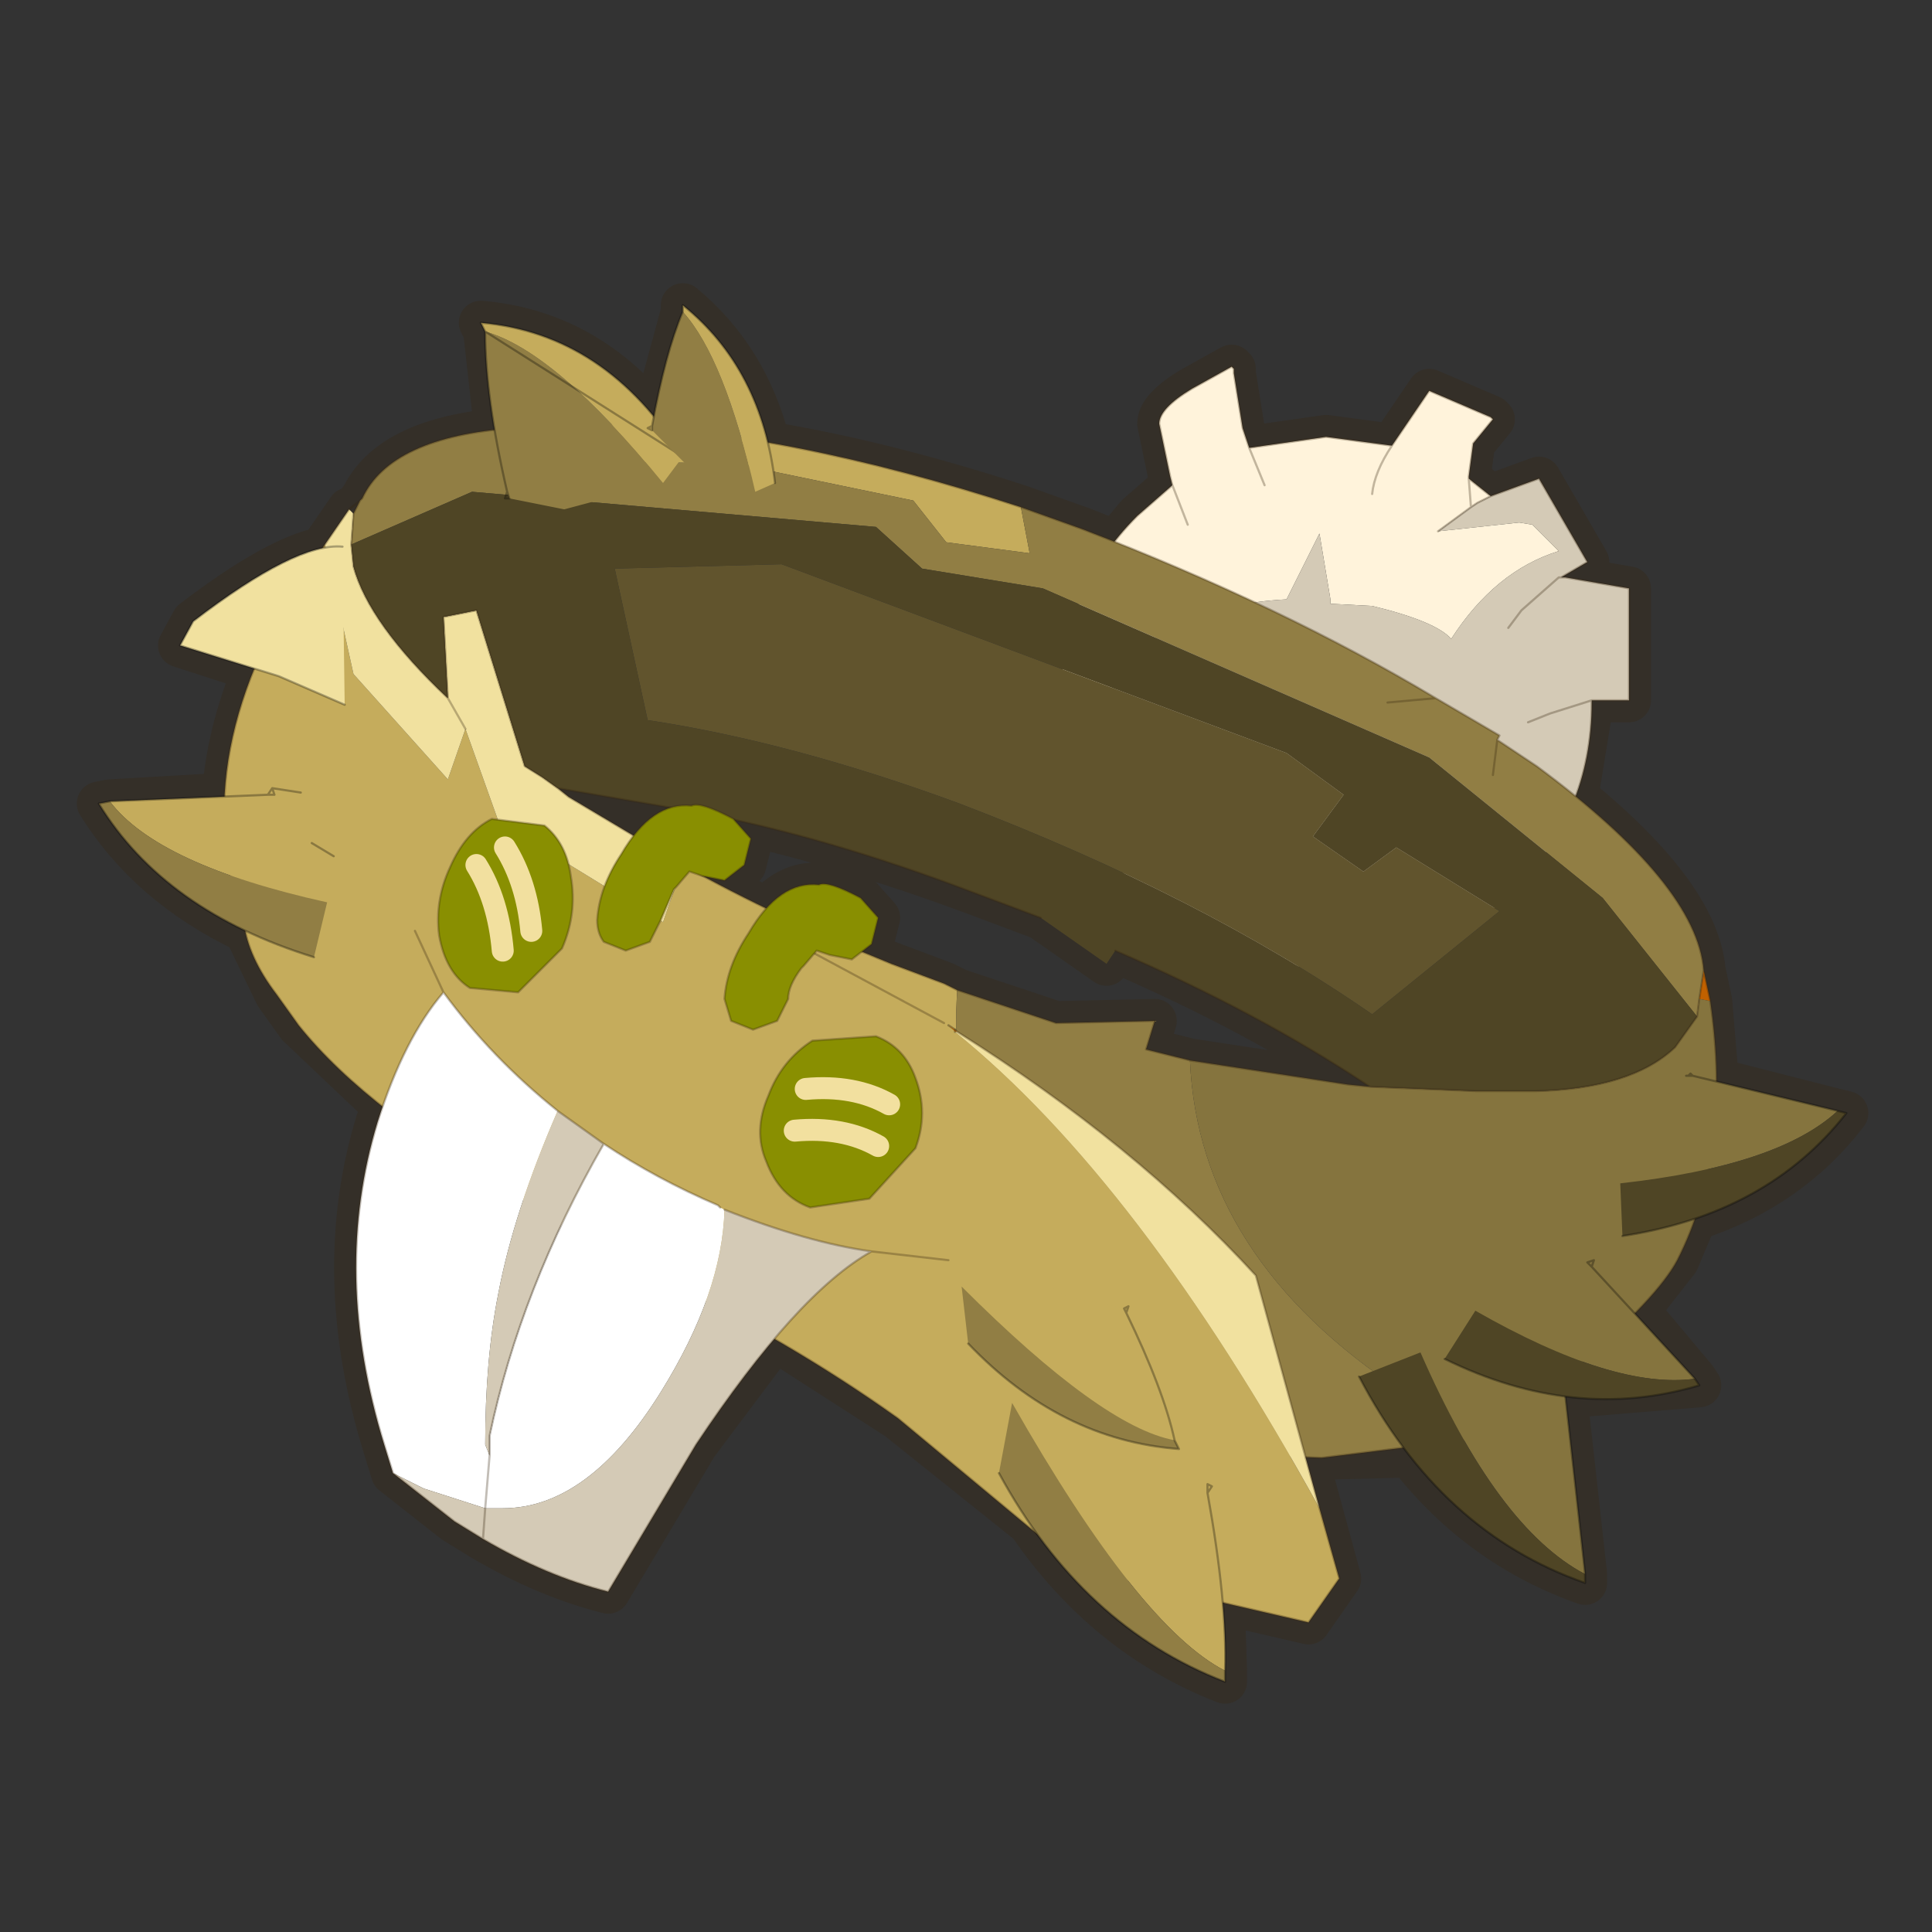 <?xml version="1.0" encoding="UTF-8" standalone="no"?>
<svg xmlns:xlink="http://www.w3.org/1999/xlink" height="440.0px" width="440.0px" xmlns="http://www.w3.org/2000/svg">
  <rect width="100%" height="100%" fill="#333333" stroke="none"/>
  <g transform="matrix(10.0, 0.0, 0.0, 10.0, 0.0, 0.0)">
    <use height="44.0" transform="matrix(1.0, 0.0, 0.0, 1.0, 0.0, 0.0)" width="44.0" xlink:href="#shape0"/>
  </g>
  <defs>
    <g id="shape0" transform="matrix(1.0, 0.0, 0.0, 1.0, 0.0, 0.0)">
      <path d="M44.0 44.0 L0.0 44.0 0.0 0.0 44.0 0.0 44.0 44.0" fill="#43adca" fill-opacity="0.0" fill-rule="evenodd" stroke="none"/>
      <path d="M42.05 25.35 Q40.75 27.05 38.6 27.75 L38.2 28.7 37.3 29.85 38.6 31.4 38.7 31.55 35.65 31.8 36.1 35.85 36.1 36.05 Q33.7 35.2 32.1 33.15 L30.1 33.2 29.75 33.2 30.5 35.95 29.8 36.95 27.85 36.5 27.9 38.05 27.9 38.3 Q25.2 37.25 23.45 34.7 L20.45 32.3 17.65 30.5 15.85 32.9 13.85 36.25 Q12.45 35.9 11.0 35.05 L10.35 34.65 8.95 33.55 8.75 32.9 Q7.55 29.0 8.6 25.55 L8.75 25.2 6.8 23.35 6.3 22.65 5.6 21.2 Q3.4 20.15 2.25 18.3 L2.5 18.25 5.1 18.1 Q5.2 16.7 5.8 15.25 L4.1 14.7 4.4 14.15 Q6.3 12.7 7.35 12.5 L7.4 12.4 7.95 11.6 8.05 11.7 8.2 11.4 8.25 11.35 Q8.85 10.05 11.3 9.8 L11.05 7.55 10.95 7.35 Q13.3 7.55 14.9 9.5 L15.55 7.1 15.55 6.95 Q17.0 8.15 17.5 10.1 20.2 10.55 23.25 11.55 L24.65 12.05 25.4 12.35 25.9 11.75 26.7 11.05 26.65 10.85 26.4 9.65 Q26.4 9.3 27.15 8.85 L28.05 8.35 28.1 8.4 28.1 8.5 28.3 9.75 28.45 10.2 30.2 9.95 31.7 10.15 32.55 8.9 33.95 9.5 34.0 9.55 33.55 10.1 33.45 10.85 33.45 10.9 33.95 11.3 35.05 10.9 36.15 12.8 35.55 13.15 35.65 13.15 37.1 13.4 37.1 15.95 36.4 15.95 36.25 15.95 36.25 16.0 35.9 18.15 Q38.65 20.4 38.8 22.1 L38.95 22.8 39.1 24.6 41.85 25.3 42.05 25.35 M21.8 22.55 L24.05 23.3 26.3 23.25 26.1 23.9 27.1 24.15 30.7 24.7 31.2 24.75 Q28.65 23.05 25.4 21.65 L25.2 21.95 23.7 20.9 22.1 20.3 Q19.25 19.25 16.75 18.7 L17.1 19.1 16.95 19.7 16.5 20.05 16.15 20.05 17.45 20.7 Q18.0 20.1 18.65 20.15 18.85 20.05 19.6 20.45 L20.0 20.9 19.85 21.5 19.65 21.7 20.3 21.95 21.5 22.4 21.8 22.55 M12.7 17.95 L15.35 18.4 Q14.8 18.5 14.4 19.1 L12.95 18.15 12.7 17.95" fill="none" stroke="#382510" stroke-linecap="round" stroke-linejoin="round" stroke-opacity="0.302" stroke-width="1.0"/>
      <path d="M24.5 18.1 Q24.15 17.1 24.15 16.0 24.15 13.5 25.9 11.75 L26.7 11.05 26.65 10.85 26.4 9.65 Q26.4 9.3 27.15 8.85 L28.05 8.35 28.1 8.4 28.1 8.5 28.3 9.75 28.45 10.2 30.2 9.95 31.7 10.15 32.55 8.9 33.95 9.5 34.0 9.55 33.55 10.1 33.45 10.85 33.45 10.9 33.95 11.3 33.65 11.45 33.5 11.55 32.75 12.1 34.6 11.9 34.9 11.95 35.5 12.55 Q34.05 13.0 33.05 14.55 32.7 14.15 31.25 13.8 L30.3 13.75 30.3 13.65 30.05 12.15 29.3 13.65 Q26.55 13.8 25.5 15.4 24.45 16.95 24.5 18.1 M33.45 10.9 L33.5 11.55 33.45 10.9 M28.45 10.2 L28.8 11.05 28.45 10.2 M27.05 11.95 L26.7 11.05 27.05 11.95 M31.25 11.25 Q31.3 10.75 31.7 10.15 31.3 10.75 31.25 11.25" fill="#fff3db" fill-rule="evenodd" stroke="none"/>
      <path d="M33.95 11.3 L35.05 10.9 36.15 12.8 35.55 13.15 35.65 13.15 37.1 13.4 37.1 15.95 36.4 15.95 36.25 15.95 36.25 16.0 Q36.25 18.55 34.45 20.3 33.0 21.75 31.05 22.0 L30.2 22.05 29.35 22.0 Q27.35 21.75 25.9 20.3 L24.95 19.05 24.5 18.1 Q24.45 16.95 25.5 15.4 26.55 13.8 29.3 13.65 L30.05 12.15 30.3 13.65 30.3 13.75 31.25 13.8 Q32.7 14.15 33.05 14.55 34.05 13.0 35.5 12.55 L34.9 11.95 34.6 11.9 32.75 12.1 33.5 11.55 33.65 11.45 33.95 11.3 M34.8 16.45 L35.3 16.25 36.25 15.95 35.3 16.25 34.8 16.45 M34.35 14.3 L34.65 13.9 35.5 13.15 35.55 13.15 35.5 13.15 35.55 13.15 35.5 13.15 34.65 13.9 34.35 14.3" fill="#d4cab6" fill-rule="evenodd" stroke="none"/>
      <path d="M24.5 18.1 Q24.15 17.1 24.15 16.0 24.15 13.5 25.9 11.75 L26.7 11.05 26.65 10.85 26.4 9.65 Q26.4 9.3 27.15 8.85 L28.05 8.35 28.1 8.4 28.1 8.5 28.3 9.75 28.45 10.2 30.2 9.95 31.7 10.15 32.55 8.9 33.95 9.5 34.0 9.55 33.55 10.1 33.45 10.85 33.45 10.9 33.95 11.3 35.05 10.9 36.15 12.8 35.55 13.15 35.65 13.15 37.1 13.4 37.1 15.95 36.4 15.95 36.25 15.95 36.25 16.0 Q36.25 18.55 34.45 20.3 33.0 21.75 31.05 22.0 L30.2 22.05 29.35 22.0 Q27.35 21.75 25.9 20.3 L24.95 19.05 24.5 18.1 M32.75 12.1 L33.5 11.55 33.45 10.9 M33.5 11.55 L33.65 11.45 33.95 11.3 M26.7 11.05 L27.05 11.95 M28.8 11.05 L28.45 10.2 M35.55 13.15 L35.5 13.15 35.55 13.15 M35.5 13.15 L34.65 13.9 34.35 14.3 M36.25 15.95 L35.3 16.25 34.8 16.45 M31.7 10.15 Q31.3 10.75 31.25 11.25" fill="none" stroke="#382510" stroke-linecap="round" stroke-linejoin="round" stroke-opacity="0.302" stroke-width="0.05"/>
      <path d="M6.35 15.35 L5.65 16.45" fill="none" stroke="#000000" stroke-linecap="round" stroke-linejoin="round" stroke-opacity="0.302" stroke-width="0.05"/>
      <path d="M38.8 22.1 L38.95 22.8 38.7 22.75 38.8 22.1" fill="url(#gradient0)" fill-rule="evenodd" stroke="none"/>
      <path d="M28.75 33.15 Q24.5 32.85 19.0 30.8 15.65 29.55 13.0 28.05 L8.9 25.35 Q7.6 24.35 6.8 23.35 L6.3 22.65 Q5.65 21.8 5.55 21.0 L5.5 20.9 Q4.15 16.9 7.4 12.4 L8.05 15.35 10.2 17.75 10.6 16.6 11.35 18.7 15.1 21.0 15.55 19.7 Q17.7 20.9 20.3 21.95 L21.5 22.4 21.8 22.55 Q21.35 29.7 28.75 33.15 M11.7 9.75 L13.55 9.65 Q17.9 9.8 23.25 11.55 L23.45 12.6 21.55 12.35 20.8 11.4 16.7 10.55 12.0 10.5 11.7 9.75" fill="#c5ac5c" fill-rule="evenodd" stroke="none"/>
      <path d="M7.4 12.4 L7.95 11.6 8.05 11.7 8.0 12.4 8.05 12.9 Q8.4 14.2 10.2 15.9 L10.1 14.05 10.85 13.9 11.95 17.45 12.35 17.7 12.7 17.95 12.95 18.15 15.55 19.7 15.1 21.0 11.35 18.7 10.6 16.6 10.2 17.75 8.05 15.35 7.4 12.4 M10.2 15.9 L10.6 16.6 10.2 15.9" fill="#f1e19f" fill-rule="evenodd" stroke="none"/>
      <path d="M23.25 11.55 L24.65 12.05 Q29.2 13.8 32.7 15.9 L34.15 16.75 34.1 16.85 35.0 17.45 Q38.65 20.15 38.8 22.1 L38.7 22.75 38.65 23.15 36.5 20.45 32.55 17.25 23.75 13.4 21.0 12.95 19.95 12.0 10.75 11.2 8.0 12.4 8.05 11.7 8.2 11.4 8.25 11.35 Q8.9 9.95 11.7 9.75 L12.0 10.5 16.7 10.55 20.8 11.4 21.55 12.35 23.45 12.6 23.25 11.55 M33.75 32.75 L30.1 33.2 28.75 33.15 Q21.35 29.7 21.8 22.55 L24.05 23.3 26.3 23.25 26.1 23.9 27.1 24.15 Q27.3 28.65 31.95 31.7 L33.75 32.75 M34.0 17.65 L34.1 16.85 34.0 17.65 M32.7 15.9 L31.6 16.0 32.7 15.9" fill="#917e44" fill-rule="evenodd" stroke="none"/>
      <path d="M38.95 22.8 Q39.45 26.25 38.2 28.7 37.75 29.55 35.95 31.1 L33.75 32.75 31.95 31.7 Q27.3 28.65 27.1 24.15 L30.7 24.7 31.2 24.75 33.65 24.85 34.95 24.85 Q37.15 24.8 38.15 23.85 L38.65 23.15 38.7 22.75 38.95 22.8" fill="#85743e" fill-rule="evenodd" stroke="none"/>
      <path d="M31.25 23.1 Q27.35 20.4 21.85 18.3 18.05 16.9 14.75 16.4 L14.0 12.95 17.8 12.85 29.3 17.15 30.6 18.1 29.9 19.05 31.05 19.85 31.8 19.3 34.15 20.75 31.25 23.1" fill="#61542d" fill-rule="evenodd" stroke="none"/>
      <path d="M8.0 12.4 L10.75 11.2 19.95 12.0 21.0 12.95 23.75 13.4 32.55 17.25 36.5 20.45 38.65 23.15 38.15 23.85 Q37.15 24.8 34.95 24.85 L33.65 24.85 31.2 24.75 Q28.65 23.05 25.4 21.65 L25.2 21.95 23.7 20.9 22.1 20.3 Q18.8 19.05 15.9 18.5 L12.7 17.95 12.35 17.7 11.95 17.45 10.85 13.9 10.1 14.05 10.2 15.9 Q8.4 14.2 8.05 12.9 L8.0 12.4 M31.25 23.1 L34.15 20.75 31.8 19.3 31.05 19.85 29.9 19.05 30.6 18.1 29.3 17.15 17.8 12.85 14.0 12.95 14.75 16.4 Q18.05 16.9 21.85 18.3 27.35 20.4 31.25 23.1" fill="#4f4525" fill-rule="evenodd" stroke="none"/>
      <path d="M23.25 11.55 L24.65 12.05 Q29.2 13.8 32.7 15.9 L34.15 16.75 34.1 16.85 35.0 17.45 Q38.65 20.15 38.8 22.1 L38.95 22.8 Q39.45 26.25 38.2 28.7 37.75 29.55 35.95 31.1 L33.75 32.75 30.1 33.2 28.75 33.15 Q24.5 32.85 19.0 30.8 15.65 29.55 13.0 28.05 L8.9 25.35 Q7.6 24.35 6.8 23.35 L6.3 22.65 Q5.65 21.8 5.55 21.0 L5.5 20.9 Q4.15 16.9 7.4 12.4 L7.95 11.6 8.2 11.4 8.25 11.35 Q8.9 9.95 11.7 9.75 L13.55 9.65 Q17.9 9.8 23.25 11.55 M8.0 12.4 L8.05 12.9 Q8.4 14.2 10.2 15.9 L10.1 14.05 10.85 13.9 11.95 17.45 12.35 17.7 12.7 17.95 15.9 18.5 Q18.8 19.05 22.1 20.3 L23.7 20.9 M25.4 21.65 Q28.65 23.05 31.2 24.75 L33.65 24.85 34.95 24.85 Q37.15 24.8 38.15 23.85 L38.65 23.15 38.7 22.75 38.8 22.1 M15.55 19.7 Q17.7 20.9 20.3 21.95 L21.5 22.4 21.8 22.55 24.05 23.3 26.3 23.25 26.1 23.9 27.1 24.15 30.7 24.7 31.2 24.75 M31.6 16.0 L32.7 15.9 M34.1 16.85 L34.0 17.65 M8.05 11.7 L8.2 11.4 M10.6 16.6 L10.2 15.9 M15.55 19.7 L12.95 18.15 12.7 17.95 M8.0 12.4 L8.05 11.7" fill="none" stroke="#382510" stroke-linecap="round" stroke-linejoin="round" stroke-opacity="0.302" stroke-width="0.05"/>
      <path d="M11.05 7.55 Q12.65 8.0 15.1 11.0 L12.85 11.6 11.6 11.35 11.55 11.2 Q11.05 9.05 11.05 7.55" fill="#917e44" fill-rule="evenodd" stroke="none"/>
      <path d="M15.1 11.0 Q12.65 8.0 11.05 7.55 L10.95 7.35 Q13.8 7.6 15.55 10.4 L15.1 11.0" fill="#c5ac5c" fill-rule="evenodd" stroke="none"/>
      <path d="M11.05 7.55 Q11.05 9.05 11.55 11.2 L11.6 11.35 11.5 11.35 11.55 11.2 M15.55 10.4 Q13.8 7.6 10.95 7.35 L11.05 7.55 Z" fill="none" stroke="#000000" stroke-linecap="round" stroke-linejoin="round" stroke-opacity="0.302" stroke-width="0.05"/>
      <path d="M21.8 23.5 L21.75 23.5 21.75 23.45 21.75 23.5 21.6 23.35 21.75 23.45 21.8 23.5" fill="#ea8915" fill-rule="evenodd" stroke="none"/>
      <path d="M21.6 23.35 L21.75 23.5 Q25.95 26.9 30.05 34.35 L30.5 35.95 29.8 36.95 24.6 35.75 20.45 32.3 Q18.0 30.55 15.0 29.1 13.9 26.2 18.15 21.5 L21.5 23.3 21.55 23.3 21.6 23.35" fill="#c5ac5c" fill-rule="evenodd" stroke="none"/>
      <path d="M21.75 23.5 L21.8 23.5 Q25.85 26.05 28.6 29.05 L30.05 34.35 Q25.95 26.9 21.75 23.5" fill="#f1e19f" fill-rule="evenodd" stroke="none"/>
      <path d="M21.75 23.45 L21.75 23.5 M21.6 23.35 L21.75 23.45" fill="none" stroke="#000000" stroke-linecap="round" stroke-linejoin="round" stroke-opacity="0.302" stroke-width="0.05"/>
      <path d="M21.8 23.5 L21.75 23.45 M21.5 23.3 L18.15 21.5 M15.0 29.1 Q18.0 30.55 20.45 32.3 L24.6 35.75 29.8 36.95 30.5 35.95 30.05 34.35 M21.8 23.5 Q25.85 26.05 28.6 29.05 L30.05 34.35" fill="none" stroke="#382510" stroke-linecap="round" stroke-linejoin="round" stroke-opacity="0.302" stroke-width="0.05"/>
      <path d="M14.85 9.8 L14.85 9.7 Q15.15 8.05 15.55 7.1 16.5 8.15 17.2 11.2 L15.95 10.65 15.6 10.55 14.85 9.8" fill="#917e44" fill-rule="evenodd" stroke="none"/>
      <path d="M17.2 11.2 Q16.5 8.15 15.55 7.1 L15.55 6.95 Q17.35 8.4 17.65 11.0 L17.2 11.2" fill="#c5ac5c" fill-rule="evenodd" stroke="none"/>
      <path d="M15.55 7.1 Q15.15 8.05 14.85 9.7 L14.85 9.8 14.75 9.75 14.85 9.7 M15.55 7.1 L15.55 6.95 Q17.35 8.4 17.65 11.0" fill="none" stroke="#000000" stroke-linecap="round" stroke-linejoin="round" stroke-opacity="0.302" stroke-width="0.05"/>
      <path d="M6.1 18.1 L6.25 18.1 7.1 19.2 7.6 19.5 7.45 20.55 Q3.6 19.7 2.5 18.25 L6.1 18.1" fill="#c5ac5c" fill-rule="evenodd" stroke="none"/>
      <path d="M2.5 18.25 Q3.6 19.7 7.45 20.55 L7.15 21.8 Q3.75 20.75 2.25 18.3 L2.5 18.25" fill="#917e44" fill-rule="evenodd" stroke="none"/>
      <path d="M6.1 18.1 L6.25 18.1 6.2 17.95 6.1 18.1 2.5 18.25 M7.6 19.5 L7.1 19.2 M6.85 18.05 L6.2 17.95 M7.15 21.8 Q3.75 20.75 2.25 18.3 L2.5 18.25" fill="none" stroke="#000000" stroke-linecap="round" stroke-linejoin="round" stroke-opacity="0.302" stroke-width="0.05"/>
      <path d="M32.35 30.8 L33.65 30.3 34.15 30.9 35.65 31.6 35.65 31.8 36.1 35.85 Q34.1 34.8 32.35 30.8" fill="#85743e" fill-rule="evenodd" stroke="none"/>
      <path d="M32.35 30.8 Q34.1 34.8 36.1 35.85 L36.1 36.05 Q32.8 34.9 30.95 31.35 L32.35 30.8" fill="#4f4525" fill-rule="evenodd" stroke="none"/>
      <path d="M36.1 35.85 L35.65 31.8 35.65 31.6 35.8 31.65 35.65 31.8 M36.1 35.85 L36.1 36.05 Q32.8 34.9 30.95 31.35" fill="none" stroke="#000000" stroke-linecap="round" stroke-linejoin="round" stroke-opacity="0.302" stroke-width="0.05"/>
      <path d="M36.15 28.75 L36.25 28.85 38.6 31.4 Q36.75 31.65 33.6 29.85 L34.2 28.95 34.75 29.05 36.15 28.75" fill="#85743e" fill-rule="evenodd" stroke="none"/>
      <path d="M33.6 29.85 Q36.75 31.65 38.6 31.4 L38.7 31.55 Q35.85 32.4 32.9 30.95 L33.6 29.85" fill="#4f4525" fill-rule="evenodd" stroke="none"/>
      <path d="M38.6 31.4 L36.25 28.85 36.15 28.75 36.3 28.7 36.25 28.85 M38.6 31.4 L38.7 31.55 Q35.85 32.4 32.9 30.95" fill="none" stroke="#000000" stroke-linecap="round" stroke-linejoin="round" stroke-opacity="0.302" stroke-width="0.05"/>
      <path d="M23.05 31.95 L25.45 32.55 25.95 33.1 27.5 33.8 27.5 34.0 Q27.95 36.5 27.9 38.05 25.95 37.05 23.05 31.95" fill="#c5ac5c" fill-rule="evenodd" stroke="none"/>
      <path d="M22.75 33.55 L23.05 31.95 Q25.95 37.05 27.9 38.05 L27.9 38.3 Q24.65 37.05 22.75 33.55" fill="#917e44" fill-rule="evenodd" stroke="none"/>
      <path d="M27.5 33.8 L27.6 33.85 27.5 34.0 Q27.95 36.5 27.9 38.05 L27.9 38.3 Q24.65 37.05 22.75 33.55 M27.5 34.0 L27.5 33.8 Z" fill="none" stroke="#000000" stroke-linecap="round" stroke-linejoin="round" stroke-opacity="0.302" stroke-width="0.05"/>
      <path d="M25.6 29.8 L25.65 29.9 Q26.5 31.65 26.75 32.8 25.1 32.5 21.9 29.3 L23.85 29.25 24.35 29.55 25.6 29.8" fill="#c5ac5c" fill-rule="evenodd" stroke="none"/>
      <path d="M21.9 29.3 Q25.1 32.5 26.75 32.8 L26.85 33.0 Q24.15 32.8 22.05 30.6 L21.9 29.3" fill="#917e44" fill-rule="evenodd" stroke="none"/>
      <path d="M26.75 32.8 Q26.5 31.65 25.65 29.9 L25.6 29.8 25.7 29.75 25.65 29.9 M26.75 32.8 L26.85 33.0 Q24.15 32.8 22.05 30.6" fill="none" stroke="#000000" stroke-linecap="round" stroke-linejoin="round" stroke-opacity="0.302" stroke-width="0.05"/>
      <path d="M36.9 26.95 L36.85 25.8 37.4 25.55 38.4 24.5 38.45 24.5 38.55 24.5 41.85 25.3 Q40.5 26.55 36.9 26.95" fill="#85743e" fill-rule="evenodd" stroke="none"/>
      <path d="M41.85 25.3 L42.05 25.35 Q40.25 27.65 36.95 28.15 L36.9 26.95 Q40.5 26.55 41.85 25.3" fill="#4f4525" fill-rule="evenodd" stroke="none"/>
      <path d="M41.85 25.3 L42.05 25.35 Q40.25 27.65 36.95 28.15 M38.4 24.5 L38.45 24.5 38.5 24.45 38.55 24.5 41.85 25.3 M38.55 24.5 L38.45 24.5" fill="none" stroke="#000000" stroke-linecap="round" stroke-linejoin="round" stroke-opacity="0.302" stroke-width="0.05"/>
      <path d="M7.8 12.45 L7.85 16.05 6.35 15.4 4.1 14.7 4.4 14.15 Q6.75 12.35 7.8 12.45" fill="#f1e19f" fill-rule="evenodd" stroke="none"/>
      <path d="M7.8 12.45 Q6.75 12.35 4.4 14.15 L4.1 14.7 6.35 15.4 7.85 16.05" fill="none" stroke="#000000" stroke-linecap="round" stroke-linejoin="round" stroke-opacity="0.302" stroke-width="0.05"/>
      <path d="M16.5 27.55 Q16.45 29.45 15.05 31.7 13.4 34.35 11.45 34.35 L11.05 34.35 11.15 33.15 11.05 34.35 9.65 33.9 8.95 33.55 8.75 32.9 Q7.55 29.0 8.6 25.55 9.2 23.65 10.1 22.6 11.2 24.1 12.7 25.3 11.7 27.6 11.35 29.45 11.05 30.95 11.05 32.9 L11.15 33.15 11.15 32.7 Q11.85 29.35 13.75 26.05 14.95 26.85 16.35 27.45 L16.4 27.5 16.5 27.55" fill="#ffffff" fill-rule="evenodd" stroke="none"/>
      <path d="M16.5 27.55 Q18.4 28.3 19.85 28.5 18.15 29.45 15.85 32.9 L13.85 36.25 Q12.45 35.9 11.0 35.05 L11.05 34.35 11.0 35.05 10.35 34.65 8.95 33.55 9.65 33.9 11.05 34.35 11.45 34.35 Q13.4 34.35 15.05 31.7 16.45 29.45 16.5 27.55 M12.7 25.3 L13.75 26.05 Q11.85 29.35 11.15 32.7 L11.15 33.15 11.05 32.9 Q11.05 30.95 11.35 29.45 11.7 27.6 12.7 25.3" fill="#d4cab6" fill-rule="evenodd" stroke="none"/>
      <path d="M10.1 22.6 L9.45 21.2 M11.0 35.05 Q12.45 35.9 13.85 36.25 L15.85 32.9 Q18.15 29.45 19.85 28.5 18.4 28.3 16.5 27.55 M11.05 34.35 L11.0 35.05 10.35 34.65 8.95 33.55 8.75 32.9 Q7.55 29.0 8.6 25.55 9.2 23.65 10.1 22.6 11.2 24.1 12.7 25.3 L13.75 26.05 Q14.95 26.85 16.35 27.45 L16.4 27.5 M11.15 33.15 L11.15 32.7 Q11.85 29.35 13.75 26.05 M11.15 33.15 L11.05 34.35 M19.85 28.5 L21.6 28.7" fill="none" stroke="#382510" stroke-linecap="round" stroke-linejoin="round" stroke-opacity="0.302" stroke-width="0.05"/>
      <path d="M19.8 27.3 L18.45 27.5 Q17.75 27.25 17.45 26.45 17.15 25.75 17.5 24.95 17.8 24.15 18.5 23.7 L19.95 23.6 Q20.6 23.85 20.85 24.55 21.15 25.35 20.85 26.15 L19.8 27.3" fill="#898f01" fill-rule="evenodd" stroke="none"/>
      <path d="M19.8 27.3 L18.45 27.5 Q17.75 27.25 17.45 26.45 17.15 25.75 17.5 24.95 17.8 24.15 18.5 23.7 L19.95 23.6 Q20.6 23.85 20.85 24.55 21.15 25.35 20.85 26.15 L19.8 27.3 Z" fill="none" stroke="#382510" stroke-linecap="round" stroke-linejoin="round" stroke-opacity="0.302" stroke-width="0.05"/>
      <path d="M18.35 24.8 Q19.45 24.7 20.25 25.15" fill="none" stroke="#f2e09f" stroke-linecap="round" stroke-linejoin="round" stroke-width="0.5"/>
      <path d="M18.1 25.75 Q19.2 25.65 20.0 26.1" fill="none" stroke="#f2e09f" stroke-linecap="round" stroke-linejoin="round" stroke-width="0.5"/>
      <path d="M11.8 22.6 L10.7 22.5 Q10.15 22.15 10.0 21.3 9.9 20.5 10.25 19.75 10.6 18.95 11.2 18.65 L12.4 18.8 Q12.9 19.2 13.0 19.95 13.15 20.8 12.8 21.6 L11.8 22.6" fill="#898f01" fill-rule="evenodd" stroke="none"/>
      <path d="M11.8 22.6 L10.7 22.5 Q10.15 22.15 10.0 21.3 9.9 20.5 10.25 19.75 10.6 18.95 11.2 18.65 L12.4 18.8 Q12.9 19.2 13.0 19.95 13.15 20.8 12.8 21.6 L11.8 22.6 Z" fill="none" stroke="#382510" stroke-linecap="round" stroke-linejoin="round" stroke-opacity="0.302" stroke-width="0.05"/>
      <path d="M12.1 21.2 Q12.0 20.1 11.5 19.3" fill="none" stroke="#f2e09f" stroke-linecap="round" stroke-linejoin="round" stroke-width="0.5"/>
      <path d="M11.45 21.65 Q11.35 20.5 10.85 19.7" fill="none" stroke="#f2e09f" stroke-linecap="round" stroke-linejoin="round" stroke-width="0.5"/>
      <path d="M19.6 20.45 L20.0 20.9 19.85 21.5 19.4 21.85 18.9 21.75 18.6 21.65 18.3 22.0 18.25 22.05 Q17.95 22.45 17.95 22.75 L17.7 23.25 17.15 23.45 16.65 23.25 16.5 22.75 Q16.55 22.0 17.05 21.25 17.75 20.05 18.65 20.15 18.85 20.05 19.6 20.45" fill="#898f01" fill-rule="evenodd" stroke="none"/>
      <path d="M19.6 20.45 Q18.85 20.05 18.65 20.15 17.75 20.05 17.05 21.25 16.55 22.0 16.5 22.75 L16.65 23.25 17.15 23.45 17.7 23.25 17.95 22.75 Q17.95 22.45 18.25 22.05 L18.3 22.0 18.6 21.65 18.9 21.75 19.4 21.85 19.85 21.5 20.0 20.9 19.6 20.45 Z" fill="none" stroke="#382510" stroke-linecap="round" stroke-linejoin="round" stroke-opacity="0.302" stroke-width="0.05"/>
      <path d="M13.6 20.95 Q13.65 20.2 14.15 19.45 14.85 18.25 15.75 18.35 15.95 18.25 16.7 18.65 L17.1 19.1 16.95 19.7 16.5 20.05 16.0 19.95 15.7 19.85 15.4 20.2 15.35 20.25 15.05 20.95 14.8 21.45 14.25 21.65 13.75 21.45 Q13.6 21.25 13.6 20.95" fill="#898f01" fill-rule="evenodd" stroke="none"/>
      <path d="M13.6 20.95 Q13.6 21.25 13.75 21.45 L14.25 21.65 14.8 21.45 15.05 20.95 15.35 20.25 15.4 20.2 15.7 19.85 16.0 19.95 16.5 20.05 16.95 19.7 17.1 19.1 16.7 18.65 Q15.95 18.25 15.75 18.35 14.85 18.25 14.15 19.45 13.65 20.2 13.6 20.95 Z" fill="none" stroke="#382510" stroke-linecap="round" stroke-linejoin="round" stroke-opacity="0.302" stroke-width="0.05"/>
    </g>
    <linearGradient gradientTransform="matrix(-0.002, 0.006, -0.007, -0.003, 32.8, 25.95)" gradientUnits="userSpaceOnUse" id="gradient0" spreadMethod="pad" x1="-819.2" x2="819.2">
      <stop offset="0.188" stop-color="#c16100"/>
      <stop offset="1.0" stop-color="#963807"/>
    </linearGradient>
  </defs>
</svg>
